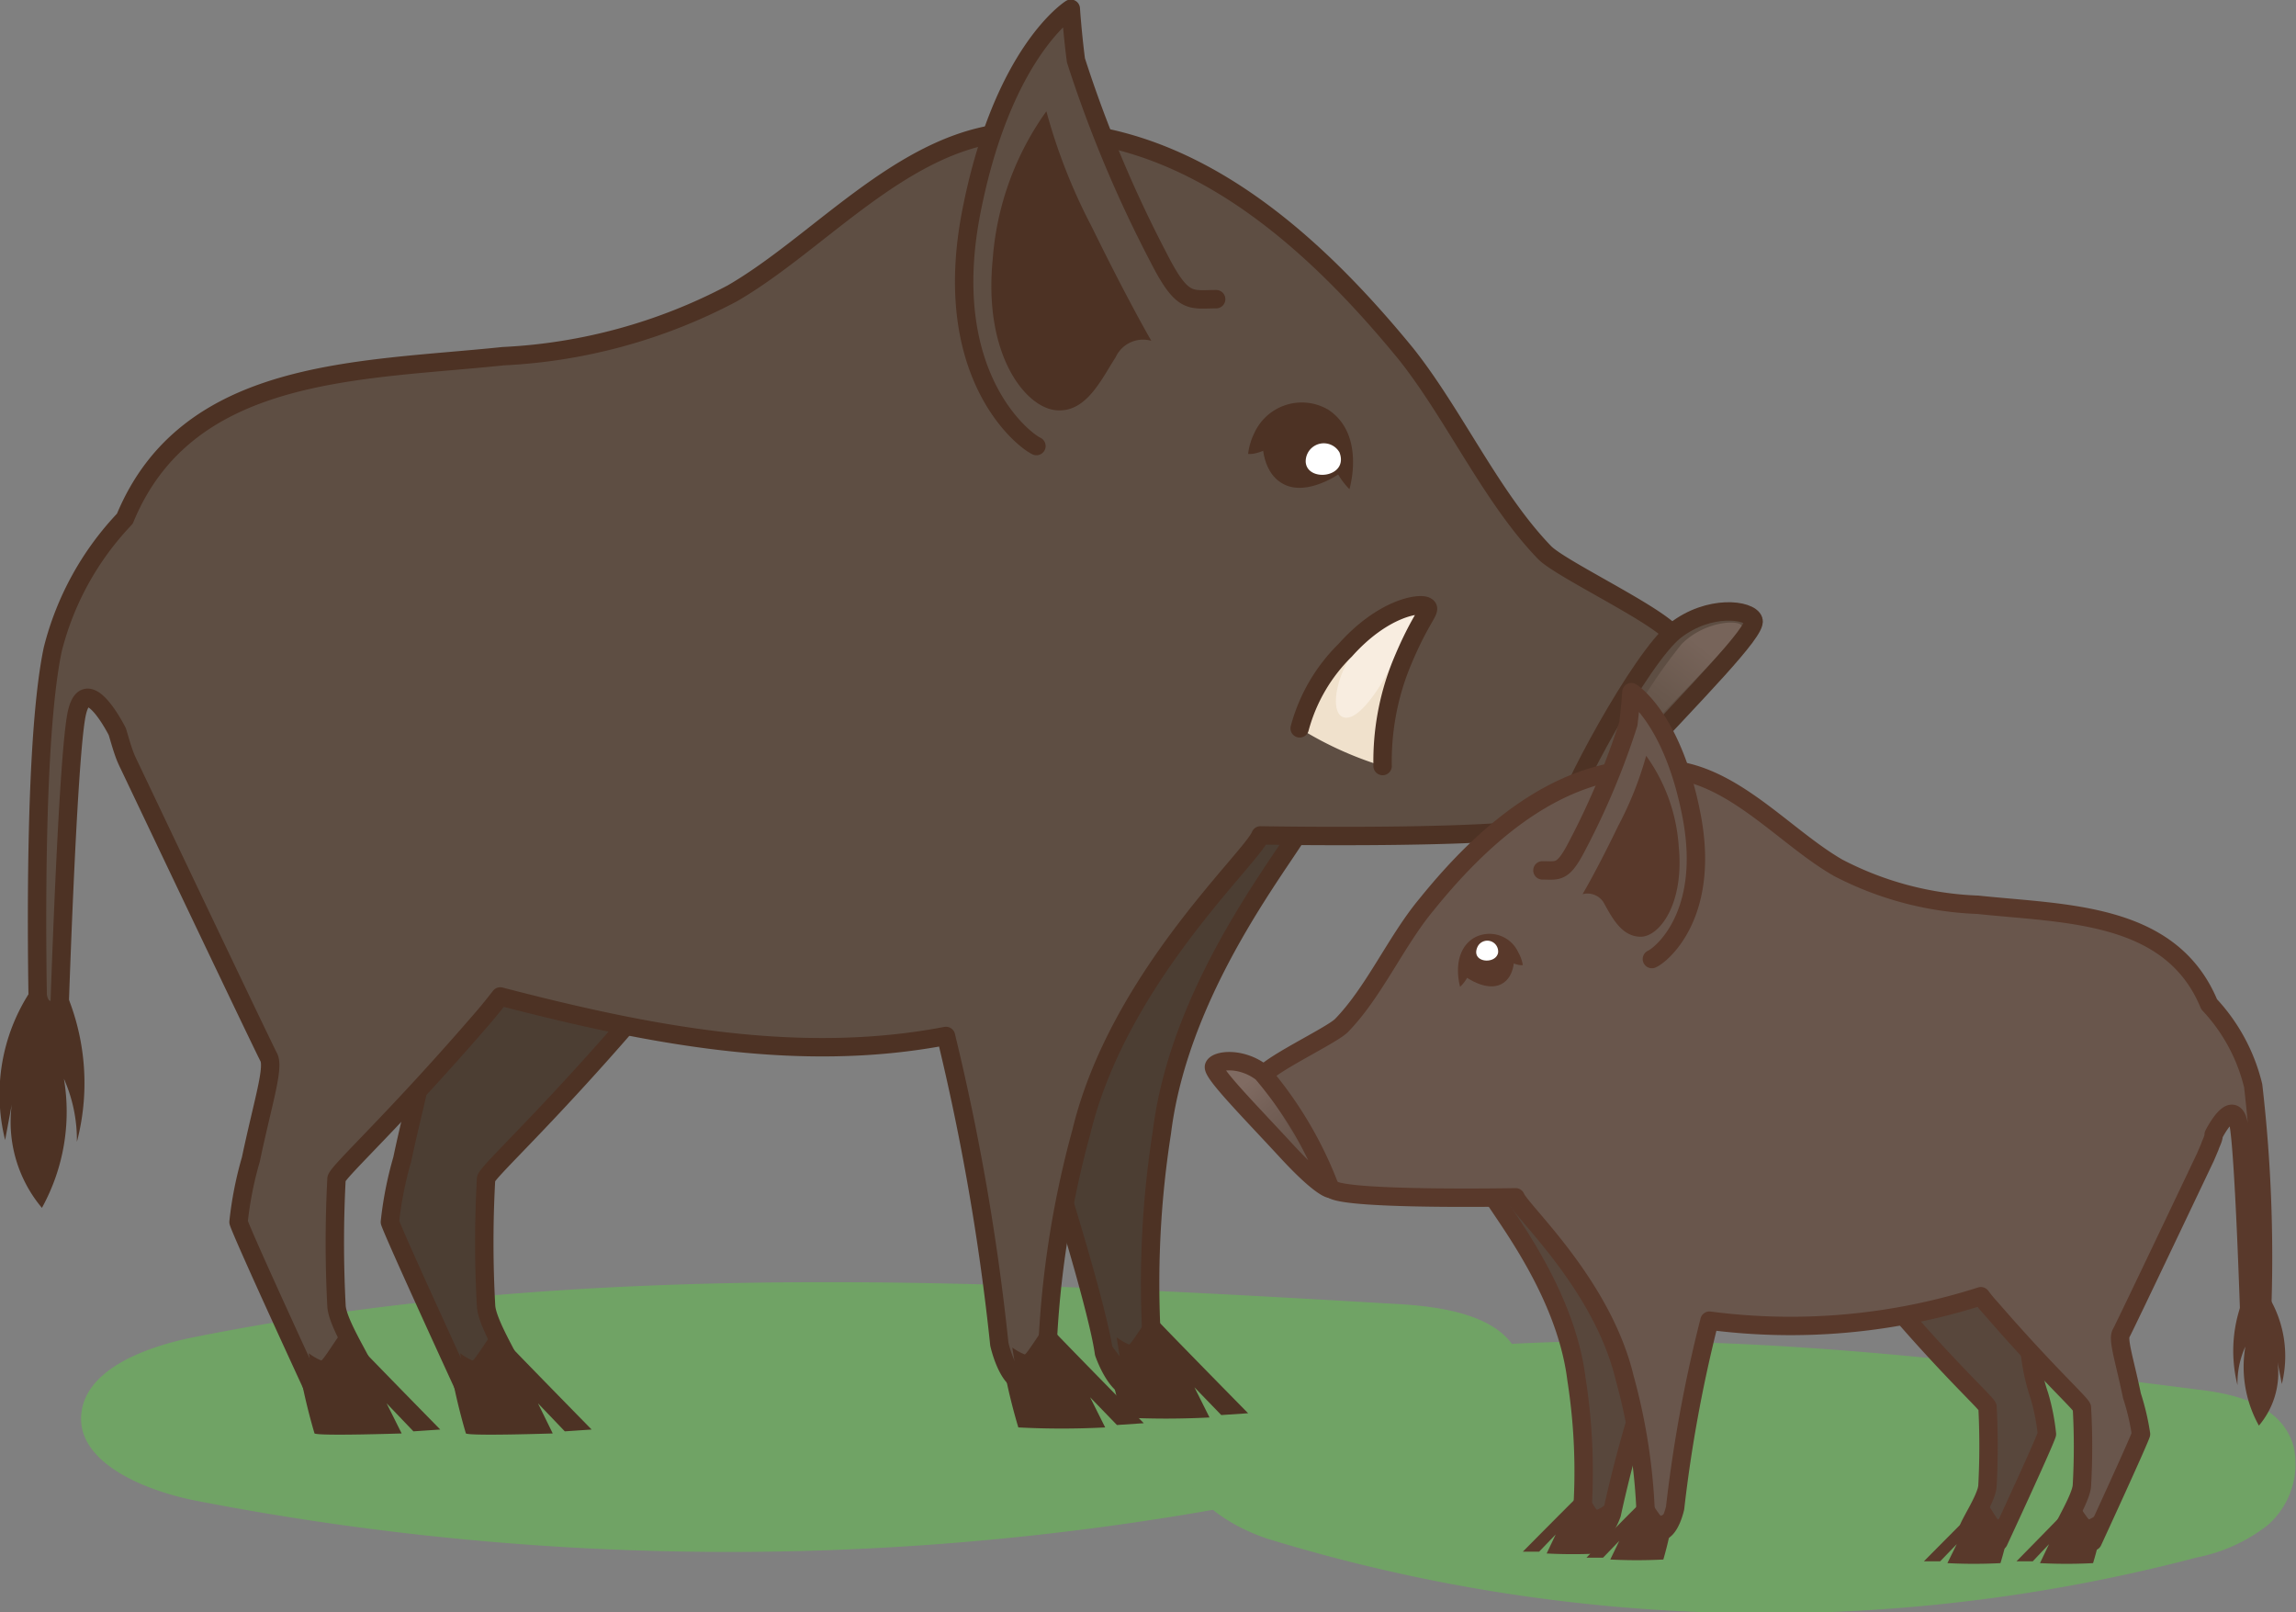 <svg xmlns="http://www.w3.org/2000/svg" xmlns:xlink="http://www.w3.org/1999/xlink" viewBox="0 0 76.14 53.46"><rect x="0" y="0" width="76.14" height="53.46" fill="#808080" stroke="none"/><defs><style>.cls-1{fill:#70a365}.cls-2{fill:#4c3e33}.cls-2,.cls-5,.cls-9{stroke:#4d3224}.cls-12,.cls-15,.cls-18,.cls-2,.cls-5,.cls-9{stroke-linecap:round;stroke-linejoin:round;stroke-width:.61px}.cls-3{fill:#4d3224}.cls-4{fill:#4c3f35}.cls-10,.cls-5{fill:#5e4e43}.cls-6{fill:#fff}.cls-7{fill:#f0e1cc}.cls-8{fill:#f8ede0}.cls-18,.cls-9{fill:none}.cls-11{fill:url(#鍊踑臇蜸馯鳺艜_202)}.cls-12{fill:#58473c}.cls-12,.cls-15,.cls-18{stroke:#59392b}.cls-13{fill:#59392b}.cls-14{fill:#58483e}.cls-15,.cls-16{fill:#69564c}.cls-17{fill:url(#鍊踑臇蜸馯鳺艜_2)}</style><linearGradient id="鍊踑臇蜸馯鳺艜_202" x1="56.45" y1="21.43" x2="50.87" y2="28.53" gradientUnits="userSpaceOnUse"><stop offset="0" stop-color="#77645a"/><stop offset=".23" stop-color="#69584d"/><stop offset=".48" stop-color="#5e4e43"/></linearGradient><linearGradient id="鍊踑臇蜸馯鳺艜_2" x1="100.83" y1="35.89" x2="97.42" y2="40.23" gradientTransform="matrix(-1, 0, 0, 1, 142.13, 0)" gradientUnits="userSpaceOnUse"><stop offset="0" stop-color="#806b62"/><stop offset=".21" stop-color="#746057"/><stop offset=".48" stop-color="#69564c"/></linearGradient></defs><title>works-pigldpi</title><g id="圖層_2" data-name="圖層 2"><g id="作品"><path class="cls-1" d="M6.47 44.33c-1.68.33-3.71 1.1-3.78 2.64s2.09 2.46 3.86 2.8a92.89 92.89.0 0 0 39.82-1 8.16 8.16.0 0 0 3-1.18 2.37 2.37.0 0 0 1-2.6c-.51-1.35-2.45-1.66-4-1.75C33 42.46 19.52 41.73 6.47 44.33z"/><path class="cls-1" d="M42.14 45.54c-1.31.27-2.9 1-3 2.48s1.53 2.55 2.89 3a56.29 56.29.0 0 0 30.83.62 5.55 5.55.0 0 0 2.33-1.06A2.7 2.7.0 0 0 76.07 48c-.35-1.37-1.84-1.76-3.07-1.91C62.74 44.78 52.31 43.49 42.14 45.54z"/><path class="cls-2" d="M15.55 46.34S13.09 41 12.93 40.52a12 12 0 0 1 .41-2.08c.4-1.9.78-3 .59-3.39s-5-7.58-5-7.58 2.6-7.26 9.38-6.51 7.15 4.42 7.15 4.42A26.84 26.84.0 0 1 21 33.73c-2.94 3.41-4.78 5.07-4.88 5.35a37.75 37.75.0 0 0 0 4.24c.06.73 1.26 2.47 1.06 2.55S15.55 46.34 15.55 46.34z"/><path class="cls-2" d="M32.61 32.44c.71.89 3.72 10.35 4 12.42.0.0.42 1.24 1 1.18s.64-.83.64-.83a32.34 32.34.0 0 1 .28-7.66c.64-5.19 4.58-9.65 4.79-10.43s-8.92-1.75-8.92-1.75z"/><path class="cls-3" d="M14.85 44.83a20.44 20.44.0 0 0 .6 2.7c.16.09 2.88.0 2.88.0l-.49-1 .89.93.89-.06s-3.15-3.21-3.19-3.29-.68 1-.76 1a1.85 1.85.0 0 1-.41-.24l.09.63z"/><path class="cls-3" d="M36.62 44.3a20.44 20.44.0 0 0 .6 2.7 27.81 27.81.0 0 0 2.89.0l-.5-1 .89.92.89-.06s-3.15-3.2-3.19-3.28-.68 1-.76 1a1.85 1.85.0 0 1-.41-.24l.1.63z"/><path class="cls-4" d="M40.77 22.41a13.84 13.84.0 0 0 4.63 2.84A49.21 49.21.0 0 0 51.88 27l-.05.21s-.12.23-1.08.29a34.79 34.79.0 0 1-6.9-2.25c-2.9-1.42-3.12-2-3.16-2.12A3.5 3.5.0 0 1 40.77 22.41z"/><path class="cls-4" d="M48.83 27S44 27.11 41 26.87a18.92 18.92.0 0 1-3.37-.39A3.36 3.36.0 0 0 38 27a11.81 11.81.0 0 0 3.81.66c1.07.0 7.52.0 9-.2z"/><path class="cls-5" d="M51.22 18.32c-1.76-1.82-3-4.58-4.59-6.58-3.33-4.07-7.77-8-13.42-7.33-3.41.43-6.11 3.69-8.93 5.32a18.09 18.09.0 0 1-7.59 2.08c-4.78.5-10.48.36-12.55 5.39a9.72 9.72.0 0 0-2.39 4.33C1 25.08 1.28 34.44 1.28 34.44h.66s.29-9.38.61-10.8 1.34.62 1.34.62h0c.07.23.13.45.21.68s.14.34.23.53h0s4.39 9.23 4.58 9.58-.19 1.49-.59 3.39a12 12 0 0 0-.41 2.08c.16.5 2.62 5.82 2.62 5.82S12 46 12.22 45.87s-1-1.82-1.06-2.55a40 40 0 0 1 0-4.24c.09-.28 1.93-1.94 4.87-5.35.19-.22.38-.46.56-.69 4.88 1.27 9.87 2.25 14.78 1.31a77.14 77.14.0 0 1 1.77 10.22s.28 1.28.86 1.28.72-.74.72-.74a32.38 32.38.0 0 1 1.14-7.58c1.23-5.09 5.65-9.08 5.94-9.83h0s8.89.16 9.93-.41 3.83-5.89 3.83-6.08C55.55 20.65 51.79 18.91 51.22 18.32z"/><path class="cls-3" d="M1.27 32.5a6.23 6.23.0 0 0-1.1 5.3l.22-1.18a4.43 4.43.0 0 0 1 3.43 6.59 6.59.0 0 0 .73-4.28 5 5 0 0 1 .43 2.09A7.67 7.67.0 0 0 2 32.5s-.14.68-.31.69-.16-.51-.16-.51-.08.34-.18.33S1.27 32.5 1.27 32.5z"/><path class="cls-3" d="M9.83 44.83a20.44 20.44.0 0 0 .6 2.7c.16.09 2.89.0 2.89.0l-.5-1 .89.93.89-.06s-3.15-3.21-3.19-3.29-.68 1-.76 1a1.85 1.85.0 0 1-.41-.24l.1.63z"/><path class="cls-3" d="M33.17 44.63a19 19 0 0 0 .6 2.7 27.62 27.62.0 0 0 2.88.0l-.5-1 .89.92.89-.06s-3.15-3.2-3.19-3.28-.68 1-.76 1a1.87 1.87.0 0 1-.41-.23l.1.63z"/><path class="cls-5" d="M40.33 9.92c-.85.0-1.11.19-1.9-1.36A41.62 41.62.0 0 1 35.68 2c-.12-.93-.17-1.71-.17-1.71s-2.26 1.41-3.3 6.74 1.66 7.52 2.16 7.76"/><path class="cls-3" d="M34.7 3.69A9.64 9.64.0 0 0 32.92 8.6c-.31 3.15 1.07 4.89 2.08 5s1.51-1 2-1.76a1 1 0 0 1 1.18-.54S37.42 10 36.2 7.51a18.88 18.88.0 0 1-1.5-3.82z"/><path class="cls-3" d="M41.87 14.43s.84-1.37 2-.76.6 2 .6 2-1.1.81-1.91.38S41.87 14.43 41.87 14.43z"/><path class="cls-3" d="M41.39 15.05s.32.07 1-.37 1.1-.58 1.35-.15.63 1.19.63 1.19a2.44 2.44.0 0 0 .38.5s.55-1.82-.71-2.64a1.73 1.73.0 0 0-2.44.77A2.13 2.13.0 0 0 41.39 15.05z"/><path class="cls-6" d="M44.42 15a.6.6.0 0 0-1.12.32C43.35 16 44.74 15.84 44.42 15z"/><path class="cls-7" d="M43.1 24.15a5.7 5.7.0 0 1 1.51-2.59c1.25-1.4 2.45-1.58 2.68-1.46s-.16.29-.85 2a8.61 8.61.0 0 0-.59 3.3A11.7 11.7.0 0 1 43.1 24.15z"/><path class="cls-8" d="M44.47 23.74c-.37-.27-.14-1.63.8-2.59a2.85 2.85.0 0 1 2-1c.09.09-.59.84-1.07 1.81S44.93 24.07 44.47 23.74z"/><path class="cls-9" d="M43.1 24.15a5.7 5.7.0 0 1 1.51-2.59c1.25-1.4 2.45-1.58 2.68-1.46s-.16.29-.85 2a8.61 8.61.0 0 0-.59 3.3"/><path class="cls-10" d="M51.83 27.21c.06-.72 2.59-5.42 3.72-6.3s2.48-.7 2.6-.34-2 2.49-3.9 4.55S51.83 27.21 51.83 27.21z"/><path class="cls-11" d="M53.32 25.41a17.52 17.52.0 0 1 2.45-4.06c.81-.8 2-.81 2-.57S53.35 25.51 53.32 25.41z"/><path class="cls-9" d="M51.83 27.21c.06-.72 2.59-5.42 3.72-6.3s2.48-.7 2.6-.34-2 2.49-3.9 4.55S51.83 27.21 51.83 27.21z"/><path class="cls-12" d="M66.28 51.11s1.51-3.25 1.6-3.56a7 7 0 0 0-.25-1.27 6.57 6.57.0 0 1-.35-2.07c.11-.21 3-4.63 3-4.63s-1.58-4.43-5.73-4-4.36 2.71-4.36 2.71a16.45 16.45.0 0 0 2.72 5.09c1.8 2.09 2.92 3.1 3 3.27a25 25 0 0 1 0 2.59c0 .45-.77 1.51-.64 1.56S66.28 51.11 66.28 51.11z"/><path class="cls-12" d="M55.86 42.61a43 43 0 0 0-2.41 7.59s-.26.76-.61.72-.39-.5-.39-.5a19.77 19.77.0 0 0-.17-4.68c-.39-3.17-2.8-5.9-2.93-6.37S54.8 38.3 54.8 38.3z"/><path class="cls-13" d="M66.71 50.18a11.29 11.29.0 0 1-.37 1.65 17.19 17.19.0 0 1-1.76.0l.31-.63-.55.57h-.54s1.93-1.95 2-2 .41.61.46.61a1.09 1.09.0 0 0 .25-.15l-.06.39z"/><path class="cls-13" d="M53.41 49.86a12.65 12.65.0 0 1-.36 1.65 17.19 17.19.0 0 1-1.76.0l.3-.63-.55.57h-.54s1.93-1.95 2-2 .41.61.46.61a1.19 1.19.0 0 0 .26-.15l-.06.39z"/><path class="cls-14" d="M50.88 36.49a8.59 8.59.0 0 1-2.83 1.74 29.52 29.52.0 0 1-4 1.06v.13s.08.14.66.18A21.61 21.61.0 0 0 49 38.23c1.77-.87 1.9-1.24 1.93-1.3A2.55 2.55.0 0 0 50.88 36.49z"/><path class="cls-14" d="M46 39.31s2.93.0 4.79-.1A10.31 10.31.0 0 0 52.81 39a1.54 1.54.0 0 1-.23.35 7.44 7.44.0 0 1-2.32.4c-.66.0-4.6.0-5.48-.12z"/><path class="cls-15" d="M44.49 34c1.08-1.11 1.81-2.8 2.81-4 2-2.48 4.75-4.9 8.2-4.47 2.08.26 3.73 2.25 5.45 3.24A10.87 10.87.0 0 0 65.59 30c2.91.31 6.4.23 7.67 3.3A6 6 0 0 1 74.72 36 49.45 49.45.0 0 1 75 43.84h-.4s-.18-5.73-.37-6.6-.82.38-.82.38h0c0 .14-.09.28-.13.41l-.14.33h0s-2.68 5.64-2.8 5.85.12.91.36 2.07A8 8 0 0 1 71 47.55c-.1.31-1.6 3.56-1.6 3.56s-.91-.24-1-.29.61-1.11.64-1.56a22.72 22.72.0 0 0 0-2.59c-.07-.17-1.19-1.18-3-3.27a4.87 4.87.0 0 1-.35-.42 20.69 20.69.0 0 1-9 .81A46.44 46.44.0 0 0 55.55 50s-.17.79-.53.79-.44-.46-.44-.46a19.62 19.62.0 0 0-.7-4.63c-.74-3.11-3.44-5.54-3.62-6h0s-5.42.1-6.06-.25-2.34-3.59-2.34-3.71C41.85 35.41 44.15 34.35 44.49 34z"/><path class="cls-13" d="M75 42.65a3.82 3.82.0 0 1 .67 3.24l-.14-.72a2.71 2.71.0 0 1-.62 2.1 4 4 0 0 1-.45-2.62 2.92 2.92.0 0 0-.26 1.28 4.66 4.66.0 0 1 .38-3.28s.08.42.19.42.09-.31.09-.31.0.21.11.2S75 42.65 75 42.65z"/><path class="cls-13" d="M69.78 50.18a11.29 11.29.0 0 1-.37 1.65 17.19 17.19.0 0 1-1.76.0l.3-.63-.54.57h-.54s1.92-1.95 1.94-2 .42.61.47.61a1.37 1.37.0 0 0 .25-.15l-.06.39z"/><path class="cls-13" d="M55.52 50.06a12.65 12.65.0 0 1-.36 1.65 17.19 17.19.0 0 1-1.76.0l.3-.62-.54.56h-.55s1.93-2 2-2 .42.61.47.61a1.37 1.37.0 0 0 .25-.15l-.06.39z"/><path class="cls-15" d="M51.15 28.86c.52.0.68.11 1.16-.83A25.06 25.06.0 0 0 54 24c.07-.58.1-1.05.1-1.05s1.38.86 2 4.12-1 4.59-1.32 4.73"/><path class="cls-13" d="M54.59 25.06a5.81 5.81.0 0 1 1.08 3c.19 1.93-.65 3-1.26 3s-.93-.59-1.2-1.08a.63.63.0 0 0-.73-.33s.45-.75 1.19-2.28A11.47 11.47.0 0 0 54.59 25.06z"/><path class="cls-13" d="M50.21 31.62s-.51-.84-1.23-.47-.36 1.25-.36 1.25.67.49 1.17.23S50.21 31.62 50.21 31.62z"/><path class="cls-13" d="M50.5 32s-.19.05-.63-.22-.68-.35-.83-.09-.38.72-.38.72a1.27 1.27.0 0 1-.24.31s-.33-1.11.44-1.61a1.05 1.05.0 0 1 1.49.47A1.25 1.25.0 0 1 50.5 32z"/><path class="cls-6" d="M49 31.39a.36.36.0 0 1 .68.2C49.6 32 48.75 31.92 49 31.39z"/><path class="cls-16" d="M44.12 39.42a12.89 12.89.0 0 0-2.27-3.85c-.69-.53-1.51-.42-1.59-.21s1.22 1.52 2.39 2.79S44.12 39.42 44.12 39.42z"/><path class="cls-17" d="M43.21 38.32a10.58 10.58.0 0 0-1.49-2.48c-.5-.48-1.24-.5-1.2-.35A39 39 0 0 0 43.21 38.32z"/><path class="cls-18" d="M44.12 39.42a12.89 12.89.0 0 0-2.27-3.85c-.69-.53-1.51-.42-1.59-.21s1.22 1.52 2.39 2.79S44.12 39.42 44.12 39.42z"/></g></g></svg>